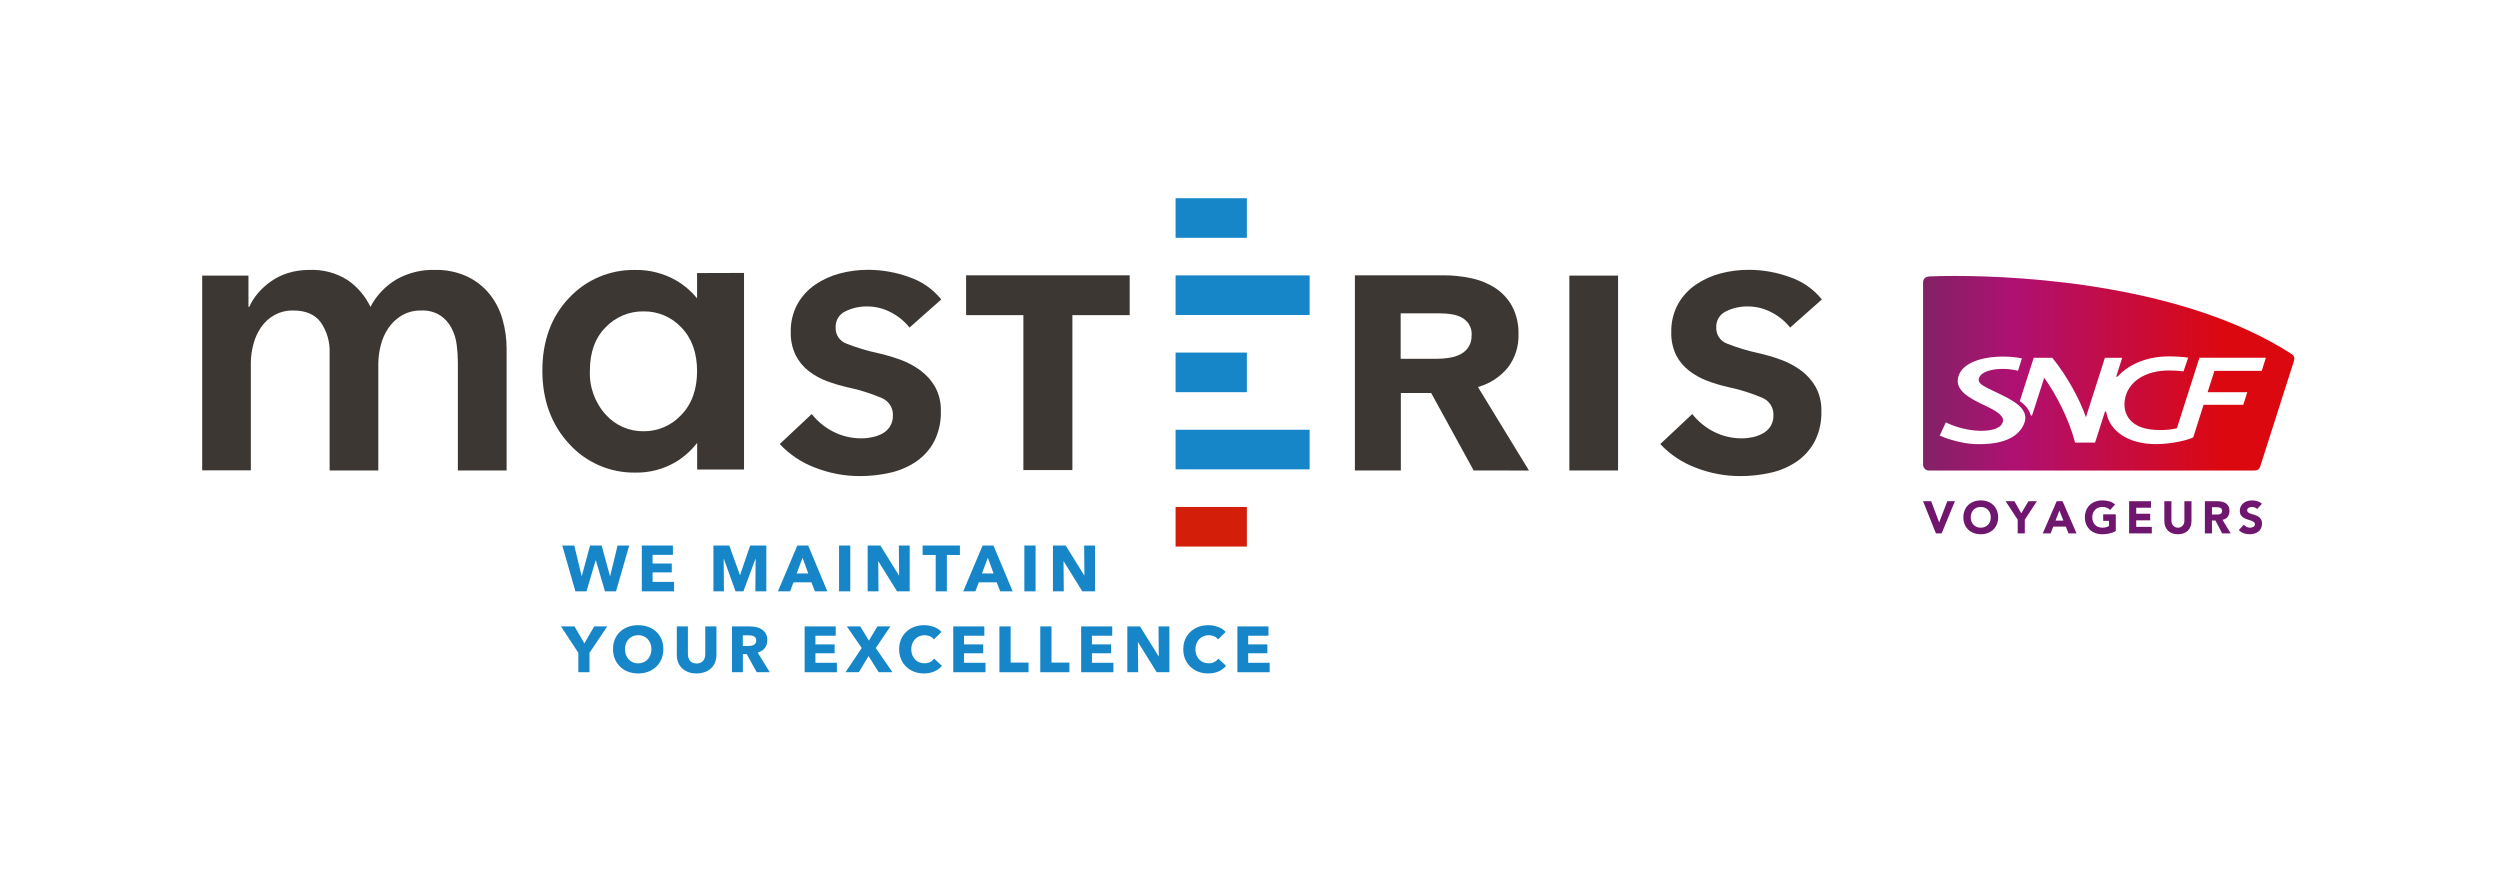 <?xml version="1.0" encoding="UTF-8" standalone="no"?>
<!-- Created with Inkscape (http://www.inkscape.org/) -->

<svg
   version="1.1"
   id="svg2"
   width="1033.701"
   height="363.232"
   viewBox="0 0 1033.701 363.232"
   sodipodi:docname="MASTERIS_LOGO_Filiale_Voyageurs_RVB_AVEC_BASELINE.ai"
   xmlns:inkscape="http://www.inkscape.org/namespaces/inkscape"
   xmlns:sodipodi="http://sodipodi.sourceforge.net/DTD/sodipodi-0.dtd"
   xmlns="http://www.w3.org/2000/svg"
   xmlns:svg="http://www.w3.org/2000/svg">
  <defs
     id="defs6">
    <clipPath
       clipPathUnits="userSpaceOnUse"
       id="clipPath30">
      <path
         d="M 0,272.424 H 775.276 V 0 H 0 Z"
         id="path28" />
    </clipPath>
    <linearGradient
       x1="0"
       y1="0"
       x2="1"
       y2="0"
       gradientUnits="userSpaceOnUse"
       gradientTransform="matrix(115.003,0,0,-115.003,596.51,156.72)"
       spreadMethod="pad"
       id="linearGradient204">
      <stop
         style="stop-opacity:1;stop-color:#822266"
         offset="0"
         id="stop194" />
      <stop
         style="stop-opacity:1;stop-color:#af1072"
         offset="0.249"
         id="stop196" />
      <stop
         style="stop-opacity:1;stop-color:#dc080f"
         offset="0.815"
         id="stop198" />
      <stop
         style="stop-opacity:1;stop-color:#dc080f"
         offset="1"
         id="stop200" />
      <stop
         style="stop-opacity:1;stop-color:#dc080f"
         offset="1"
         id="stop202" />
    </linearGradient>
  </defs>
  <sodipodi:namedview
     id="namedview4"
     pagecolor="#ffffff"
     bordercolor="#000000"
     borderopacity="0.25"
     inkscape:showpageshadow="2"
     inkscape:pageopacity="0.0"
     inkscape:pagecheckerboard="0"
     inkscape:deskcolor="#d1d1d1" />
  <g
     id="g8"
     inkscape:groupmode="layer"
     inkscape:label="MASTERIS_LOGO_Filiale_Voyageurs_RVB_AVEC_BASELINE"
     transform="matrix(1.333,0,0,-1.333,0,363.232)">
    <path
       d="m 364.652,115.236 h 22.11 v -12.281 h -22.11 z"
       style="fill:#d31f09;fill-opacity:1;fill-rule:nonzero;stroke:none"
       id="path10" />
    <path
       d="m 364.652,139.189 h 41.581 v -12.281 h -41.581 z"
       style="fill:#1686c9;fill-opacity:1;fill-rule:nonzero;stroke:none"
       id="path12" />
    <path
       d="m 364.652,163.128 h 22.11 v -12.281 h -22.11 z"
       style="fill:#1686c9;fill-opacity:1;fill-rule:nonzero;stroke:none"
       id="path14" />
    <path
       d="m 364.652,211.006 h 22.11 v -12.281 h -22.11 z"
       style="fill:#1686c9;fill-opacity:1;fill-rule:nonzero;stroke:none"
       id="path16" />
    <g
       id="g18"
       transform="translate(332.643,174.743)">
      <path
         d="M 0,0 V -48.062 H -15.203 V 0 h -17.77 V 12.338 H 17.77 L 17.77,0 Z"
         style="fill:#3c3732;fill-opacity:1;fill-rule:nonzero;stroke:none"
         id="path20" />
    </g>
    <path
       d="m 364.652,187.067 h 41.581 v -12.281 h -41.581 z"
       style="fill:#1686c9;fill-opacity:1;fill-rule:nonzero;stroke:none"
       id="path22" />
    <g
       id="g24">
      <g
         id="g26"
         clip-path="url(#clipPath30)">
        <g
           id="g32"
           transform="translate(134.849,188.769)">
          <path
             d="m 0,0 c 3.495,0.096 6.966,-0.618 10.14,-2.085 2.688,-1.282 5.054,-3.153 6.921,-5.474 1.828,-2.311 3.178,-4.962 3.971,-7.8 0.839,-2.952 1.264,-6.007 1.262,-9.076 V -62.202 H 7.176 v 33.498 c -0.008,1.849 -0.131,3.697 -0.369,5.531 -0.226,1.83 -0.783,3.603 -1.645,5.233 -0.827,1.537 -2.014,2.851 -3.46,3.829 -1.753,1.089 -3.796,1.619 -5.857,1.518 -2.115,0.055 -4.204,-0.47 -6.042,-1.518 -1.653,-0.981 -3.071,-2.312 -4.155,-3.9 -1.107,-1.625 -1.914,-3.436 -2.383,-5.347 -0.502,-1.912 -0.759,-3.88 -0.765,-5.857 v -32.987 h -15.104 v 36.519 c 0.123,3.334 -0.827,6.619 -2.709,9.374 -1.806,2.477 -4.642,3.716 -8.509,3.716 -2.062,0.059 -4.103,-0.43 -5.914,-1.419 -1.627,-0.916 -3.027,-2.186 -4.098,-3.715 -1.084,-1.593 -1.89,-3.357 -2.383,-5.219 -0.546,-1.948 -0.823,-3.962 -0.822,-5.985 v -33.242 h -15.09 v 60.4 h 14.352 v -9.686 h 0.241 c 0.704,1.536 1.615,2.967 2.709,4.255 1.185,1.378 2.538,2.603 4.028,3.644 1.631,1.142 3.43,2.022 5.332,2.61 2.161,0.651 4.408,0.971 6.665,0.95 4.153,0.17 8.258,-0.928 11.771,-3.148 3.055,-2.098 5.501,-4.965 7.091,-8.311 1.848,3.526 4.636,6.471 8.056,8.509 C -8.263,-0.909 -4.155,0.111 0,0"
             style="fill:#3c3732;fill-opacity:1;fill-rule:nonzero;stroke:none"
             id="path34" />
        </g>
        <g
           id="g36"
           transform="translate(216.224,157.37)">
          <path
             d="m 0,0 c 0,-5.673 -1.659,-10.282 -4.935,-13.615 -3.009,-3.253 -7.255,-5.082 -11.686,-5.034 -4.452,-0.046 -8.709,1.824 -11.686,5.134 -3.4,3.74 -5.176,8.678 -4.935,13.728 0,5.672 1.659,10.211 4.935,13.444 3.056,3.177 7.293,4.943 11.7,4.879 4.437,0.069 8.696,-1.739 11.728,-4.978 C -1.659,10.253 0,5.687 0,0 m 0,30.42 v -7.843 c -1.793,2.201 -3.964,4.064 -6.41,5.503 -3.876,2.241 -8.288,3.383 -12.764,3.304 -7.789,0.161 -15.276,-3.012 -20.578,-8.721 -5.474,-5.758 -8.239,-13.331 -8.239,-22.507 0,-9.176 2.836,-16.806 8.282,-22.691 5.236,-5.801 12.722,-9.058 20.535,-8.935 4.493,-0.093 8.919,1.093 12.764,3.418 2.477,1.531 4.658,3.496 6.438,5.801 v -8.268 h 14.537 v 60.982 z"
             style="fill:#3c3732;fill-opacity:1;fill-rule:nonzero;stroke:none"
             id="path38" />
        </g>
        <g
           id="g40"
           transform="translate(282.127,170.886)">
          <path
             d="m 0,0 c -1.511,1.898 -3.399,3.463 -5.545,4.595 -2.351,1.304 -4.999,1.978 -7.687,1.957 -2.31,0.025 -4.593,-0.495 -6.665,-1.517 C -21.845,4.139 -23.044,2.14 -22.918,0 c -0.1,-2.21 1.251,-4.228 3.333,-4.978 3.174,-1.254 6.447,-2.241 9.785,-2.95 2.328,-0.526 4.621,-1.198 6.864,-2.013 2.25,-0.806 4.371,-1.934 6.297,-3.347 1.878,-1.373 3.443,-3.128 4.595,-5.148 1.232,-2.304 1.839,-4.891 1.759,-7.503 0.098,-3.248 -0.613,-6.469 -2.071,-9.374 -1.322,-2.49 -3.224,-4.626 -5.545,-6.226 -2.442,-1.655 -5.175,-2.834 -8.055,-3.474 -3.117,-0.715 -6.305,-1.072 -9.502,-1.064 -4.697,10e-4 -9.352,0.876 -13.728,2.581 -4.215,1.559 -8.007,4.079 -11.076,7.361 l 9.927,9.317 c 1.767,-2.258 4.003,-4.106 6.552,-5.417 2.757,-1.437 5.826,-2.168 8.935,-2.128 1.121,-10e-4 2.239,0.123 3.332,0.369 1.096,0.22 2.152,0.603 3.135,1.135 0.948,0.524 1.748,1.28 2.325,2.198 0.624,1.023 0.934,2.206 0.894,3.403 0.096,2.354 -1.294,4.515 -3.475,5.404 -3.345,1.429 -6.822,2.526 -10.381,3.276 -2.246,0.497 -4.454,1.151 -6.609,1.957 -2.04,0.753 -3.954,1.815 -5.672,3.148 -1.689,1.318 -3.064,2.994 -4.028,4.907 -1.076,2.235 -1.597,4.697 -1.517,7.176 -0.081,3.031 0.638,6.029 2.084,8.694 1.343,2.387 3.215,4.435 5.474,5.984 2.329,1.586 4.908,2.765 7.63,3.489 2.875,0.757 5.835,1.139 8.807,1.135 4.355,-0.006 8.675,-0.774 12.764,-2.269 3.897,-1.322 7.339,-3.722 9.927,-6.921 z"
             style="fill:#3c3732;fill-opacity:1;fill-rule:nonzero;stroke:none"
             id="path42" />
        </g>
        <g
           id="g44"
           transform="translate(456.508,168.546)">
          <path
             d="M 0,0 C 0.058,1.219 -0.259,2.427 -0.908,3.46 -1.492,4.33 -2.287,5.038 -3.219,5.517 -4.218,6.013 -5.291,6.344 -6.396,6.495 -7.523,6.662 -8.66,6.747 -9.8,6.751 H -22.039 V -7.346 h 11.346 c 1.235,0.003 2.468,0.103 3.687,0.298 1.192,0.176 2.35,0.534 3.432,1.063 2.285,1.092 3.681,3.458 3.531,5.985 z m 0.596,-41.978 -13.175,24.024 h -9.403 V -41.978 H -36.235 V 18.55 h 27.513 c 2.86,0.005 5.713,-0.295 8.509,-0.894 2.661,-0.544 5.199,-1.573 7.488,-3.034 2.193,-1.432 3.999,-3.38 5.262,-5.673 1.392,-2.691 2.071,-5.694 1.971,-8.722 0.117,-3.728 -1.061,-7.381 -3.333,-10.339 -2.388,-2.904 -5.619,-4.995 -9.246,-5.984 l 15.827,-25.911 z"
             style="fill:#3c3732;fill-opacity:1;fill-rule:nonzero;stroke:none"
             id="path46" />
        </g>
        <path
           d="m 486.8,186.996 h 15.104 V 126.567 H 486.8 Z"
           style="fill:#3c3732;fill-opacity:1;fill-rule:nonzero;stroke:none"
           id="path48" />
        <g
           id="g50"
           transform="translate(555.284,170.886)">
          <path
             d="M 0,0 C -1.511,1.898 -3.399,3.463 -5.545,4.595 -7.89,5.9 -10.534,6.574 -13.218,6.552 -15.532,6.578 -17.821,6.058 -19.897,5.035 -21.845,4.139 -23.044,2.14 -22.918,0 c -0.095,-2.209 1.254,-4.224 3.333,-4.978 3.165,-1.25 6.429,-2.237 9.757,-2.95 2.328,-0.526 4.621,-1.198 6.864,-2.013 2.249,-0.806 4.37,-1.934 6.297,-3.347 1.877,-1.373 3.443,-3.128 4.595,-5.148 1.232,-2.304 1.838,-4.891 1.758,-7.503 0.106,-3.248 -0.606,-6.472 -2.07,-9.374 -1.322,-2.49 -3.224,-4.626 -5.545,-6.226 -2.441,-1.658 -5.175,-2.837 -8.056,-3.474 -3.116,-0.716 -6.304,-1.072 -9.502,-1.064 -4.696,0.002 -9.351,0.878 -13.728,2.581 -4.212,1.562 -8.004,4.082 -11.076,7.361 l 9.928,9.317 c 1.763,-2.256 3.993,-4.104 6.537,-5.417 2.758,-1.435 5.827,-2.166 8.935,-2.128 1.126,-10e-4 2.248,0.123 3.347,0.369 1.104,0.241 2.165,0.648 3.148,1.206 0.946,0.528 1.745,1.283 2.326,2.198 0.613,1.027 0.918,2.208 0.879,3.403 0.103,2.351 -1.282,4.514 -3.46,5.404 -3.35,1.428 -6.832,2.525 -10.395,3.276 -2.246,0.499 -4.454,1.153 -6.609,1.957 -2.04,0.755 -3.953,1.817 -5.673,3.148 -1.688,1.294 -3.068,2.945 -4.042,4.836 -1.071,2.236 -1.587,4.698 -1.503,7.176 -0.07,3.031 0.654,6.028 2.099,8.694 1.348,2.388 3.225,4.436 5.488,5.984 2.328,1.587 4.908,2.767 7.63,3.489 2.875,0.757 5.835,1.139 8.807,1.135 4.355,-0.004 8.675,-0.772 12.764,-2.269 3.899,-1.318 7.342,-3.718 9.927,-6.921 z"
             style="fill:#3c3732;fill-opacity:1;fill-rule:nonzero;stroke:none"
             id="path52" />
        </g>
        <g
           id="g54"
           transform="translate(596.51,117.023)">
          <path
             d="m 0,0 h 2.512 l 2.47,-6.548 H 5.01 L 7.522,0 H 9.879 L 5.758,-9.991 H 3.994 Z"
             style="fill:#6f166e;fill-opacity:1;fill-rule:nonzero;stroke:none"
             id="path56" />
        </g>
        <g
           id="g58"
           transform="translate(611.3,112.027)">
          <path
             d="m 0,0 c 0,-0.471 0.073,-0.901 0.219,-1.291 0.146,-0.391 0.355,-0.73 0.628,-1.017 0.273,-0.287 0.6,-0.51 0.981,-0.67 0.381,-0.16 0.806,-0.24 1.277,-0.24 0.47,0 0.896,0.08 1.277,0.24 0.381,0.16 0.708,0.383 0.981,0.67 0.272,0.287 0.482,0.626 0.628,1.017 0.145,0.39 0.218,0.82 0.218,1.291 0,0.461 -0.073,0.889 -0.218,1.284 C 5.845,1.679 5.635,2.02 5.363,2.307 5.09,2.594 4.763,2.818 4.382,2.978 4.001,3.138 3.575,3.218 3.105,3.218 2.634,3.218 2.209,3.138 1.828,2.978 1.447,2.818 1.12,2.594 0.847,2.307 0.574,2.02 0.365,1.679 0.219,1.284 0.073,0.889 0,0.461 0,0 m -2.286,0 c 0,0.799 0.134,1.524 0.402,2.173 0.268,0.649 0.642,1.202 1.122,1.658 0.48,0.457 1.049,0.807 1.708,1.052 0.658,0.244 1.378,0.367 2.159,0.367 0.781,0 1.5,-0.123 2.159,-0.367 C 5.922,4.638 6.492,4.288 6.972,3.831 7.451,3.375 7.825,2.822 8.093,2.173 8.362,1.524 8.496,0.799 8.496,0 8.496,-0.8 8.362,-1.524 8.093,-2.173 7.825,-2.823 7.451,-3.375 6.972,-3.831 6.492,-4.288 5.922,-4.639 5.264,-4.883 4.605,-5.127 3.886,-5.25 3.105,-5.25 c -0.781,0 -1.501,0.123 -2.159,0.367 -0.659,0.244 -1.228,0.595 -1.708,1.052 -0.48,0.456 -0.854,1.008 -1.122,1.658 C -2.152,-1.524 -2.286,-0.8 -2.286,0"
             style="fill:#6f166e;fill-opacity:1;fill-rule:nonzero;stroke:none"
             id="path60" />
        </g>
        <g
           id="g62"
           transform="translate(625.864,111.293)">
          <path
             d="m 0,0 -3.754,5.729 h 2.738 L 1.101,1.99 3.345,5.729 h 2.61 L 2.201,0 V -4.262 H 0 Z"
             style="fill:#6f166e;fill-opacity:1;fill-rule:nonzero;stroke:none"
             id="path64" />
        </g>
        <g
           id="g66"
           transform="translate(638.805,114.116)">
          <path
             d="M 0,0 -1.214,-3.105 H 1.228 Z M -0.847,2.907 H 0.974 L 5.32,-7.084 H 2.837 l -0.861,2.116 h -3.881 l -0.833,-2.116 h -2.427 z"
             style="fill:#6f166e;fill-opacity:1;fill-rule:nonzero;stroke:none"
             id="path68" />
        </g>
        <g
           id="g70"
           transform="translate(656.29,107.737)">
          <path
             d="m 0,0 c -0.649,-0.339 -1.327,-0.583 -2.032,-0.734 -0.706,-0.15 -1.425,-0.226 -2.159,-0.226 -0.781,0 -1.501,0.123 -2.159,0.367 -0.659,0.245 -1.228,0.595 -1.708,1.052 -0.48,0.456 -0.854,1.009 -1.122,1.658 -0.268,0.649 -0.402,1.373 -0.402,2.173 0,0.8 0.134,1.524 0.402,2.174 0.268,0.649 0.642,1.201 1.122,1.658 0.48,0.456 1.049,0.806 1.708,1.051 0.658,0.245 1.378,0.367 2.159,0.367 0.799,0 1.536,-0.097 2.208,-0.289 C -1.31,9.058 -0.72,8.726 -0.212,8.256 L -1.764,6.562 c -0.301,0.311 -0.64,0.546 -1.016,0.706 -0.376,0.16 -0.847,0.24 -1.411,0.24 -0.471,0 -0.896,-0.08 -1.277,-0.24 C -5.849,7.108 -6.176,6.884 -6.449,6.598 -6.722,6.31 -6.931,5.97 -7.077,5.574 -7.223,5.179 -7.296,4.751 -7.296,4.29 c 0,-0.47 0.073,-0.901 0.219,-1.291 0.146,-0.39 0.355,-0.729 0.628,-1.016 0.273,-0.287 0.6,-0.511 0.981,-0.67 0.381,-0.161 0.806,-0.24 1.277,-0.24 0.48,0 0.893,0.054 1.242,0.162 0.348,0.108 0.625,0.219 0.832,0.332 V 3.19 H -3.909 V 5.222 H 0 Z"
             style="fill:#6f166e;fill-opacity:1;fill-rule:nonzero;stroke:none"
             id="path72" />
        </g>
        <g
           id="g74"
           transform="translate(660.425,117.023)">
          <path
             d="M 0,0 H 6.788 V -2.032 H 2.202 V -3.895 H 6.534 V -5.927 H 2.202 v -2.032 h 4.84 V -9.991 H 0 Z"
             style="fill:#6f166e;fill-opacity:1;fill-rule:nonzero;stroke:none"
             id="path76" />
        </g>
        <g
           id="g78"
           transform="translate(679.773,110.884)">
          <path
             d="m 0,0 c 0,-0.593 -0.09,-1.139 -0.268,-1.637 -0.179,-0.499 -0.445,-0.931 -0.798,-1.298 -0.352,-0.367 -0.792,-0.654 -1.319,-0.861 -0.527,-0.207 -1.134,-0.311 -1.82,-0.311 -0.697,0 -1.308,0.104 -1.835,0.311 -0.527,0.207 -0.967,0.494 -1.32,0.861 -0.352,0.367 -0.618,0.799 -0.797,1.298 -0.179,0.498 -0.268,1.044 -0.268,1.637 v 6.139 h 2.201 V 0.085 c 0,-0.311 0.05,-0.598 0.149,-0.861 0.098,-0.264 0.237,-0.492 0.416,-0.685 0.179,-0.193 0.393,-0.343 0.642,-0.451 0.249,-0.108 0.52,-0.162 0.812,-0.162 0.291,0 0.559,0.054 0.804,0.162 0.245,0.108 0.456,0.258 0.635,0.451 0.178,0.193 0.317,0.421 0.416,0.685 0.099,0.263 0.148,0.55 0.148,0.861 v 6.054 l 2.202,0 z"
             style="fill:#6f166e;fill-opacity:1;fill-rule:nonzero;stroke:none"
             id="path80" />
        </g>
        <g
           id="g82"
           transform="translate(686.123,112.888)">
          <path
             d="m 0,0 h 1.298 c 0.198,0 0.407,0.007 0.628,0.021 0.221,0.014 0.421,0.057 0.6,0.127 0.179,0.071 0.327,0.181 0.445,0.332 0.117,0.15 0.176,0.362 0.176,0.635 0,0.254 -0.052,0.456 -0.155,0.607 C 2.888,1.872 2.757,1.987 2.597,2.067 2.437,2.147 2.253,2.201 2.046,2.23 1.839,2.258 1.637,2.272 1.439,2.272 H 0 Z m -2.201,4.135 h 3.866 c 0.508,0 0.99,-0.049 1.447,-0.148 C 3.568,3.888 3.968,3.723 4.311,3.493 4.655,3.262 4.927,2.952 5.13,2.561 5.332,2.171 5.433,1.684 5.433,1.101 5.433,0.395 5.25,-0.205 4.883,-0.699 4.516,-1.193 3.98,-1.505 3.274,-1.637 l 2.54,-4.22 H 3.175 L 1.087,-1.863 H 0 v -3.994 h -2.201 z"
             style="fill:#6f166e;fill-opacity:1;fill-rule:nonzero;stroke:none"
             id="path84" />
        </g>
        <g
           id="g86"
           transform="translate(700.122,114.581)">
          <path
             d="m 0,0 c -0.179,0.226 -0.421,0.393 -0.727,0.501 -0.306,0.108 -0.595,0.162 -0.868,0.162 -0.16,0 -0.324,-0.019 -0.494,-0.056 C -2.258,0.569 -2.418,0.51 -2.568,0.43 -2.719,0.35 -2.841,0.244 -2.935,0.113 c -0.094,-0.132 -0.141,-0.292 -0.141,-0.48 0,-0.301 0.112,-0.531 0.338,-0.691 0.226,-0.16 0.511,-0.297 0.854,-0.41 0.343,-0.113 0.713,-0.225 1.108,-0.338 0.395,-0.113 0.764,-0.273 1.108,-0.48 0.343,-0.207 0.628,-0.485 0.853,-0.833 0.226,-0.348 0.339,-0.814 0.339,-1.397 0,-0.555 -0.104,-1.04 -0.31,-1.454 C 1.007,-6.384 0.727,-6.727 0.374,-7 0.021,-7.273 -0.388,-7.475 -0.854,-7.607 c -0.465,-0.131 -0.957,-0.197 -1.474,-0.197 -0.65,0 -1.252,0.099 -1.807,0.296 -0.555,0.198 -1.072,0.517 -1.552,0.96 l 1.566,1.722 c 0.226,-0.302 0.51,-0.534 0.854,-0.699 0.343,-0.165 0.699,-0.247 1.066,-0.247 0.178,0 0.359,0.021 0.543,0.064 0.183,0.042 0.348,0.105 0.494,0.19 0.145,0.085 0.263,0.193 0.352,0.325 0.09,0.131 0.135,0.287 0.135,0.465 0,0.301 -0.116,0.539 -0.346,0.713 -0.231,0.174 -0.52,0.322 -0.868,0.445 -0.348,0.122 -0.725,0.244 -1.129,0.367 -0.405,0.122 -0.781,0.286 -1.129,0.493 -0.348,0.207 -0.637,0.48 -0.868,0.819 -0.231,0.339 -0.346,0.785 -0.346,1.341 0,0.536 0.106,1.006 0.318,1.411 0.212,0.404 0.494,0.743 0.847,1.016 0.352,0.273 0.759,0.477 1.22,0.614 0.461,0.136 0.936,0.204 1.426,0.204 0.564,0 1.11,-0.08 1.637,-0.239 C 0.611,2.295 1.087,2.027 1.51,1.651 Z"
             style="fill:#6f166e;fill-opacity:1;fill-rule:nonzero;stroke:none"
             id="path88" />
        </g>
        <g
           id="g90"
           transform="translate(191.081,89.066)">
          <path
             d="M 0,0 H -3.423 L -6.258,9.615 H -6.319 L -9.154,0 h -3.443 l -4.072,14.211 h 3.728 l 2.268,-9.454 h 0.061 l 2.552,9.454 h 3.604 l 2.573,-9.454 h 0.059 l 2.309,9.454 h 3.606 z"
             style="fill:#1686c9;fill-opacity:1;fill-rule:nonzero;stroke:none"
             id="path92" />
        </g>
        <g
           id="g94"
           transform="translate(199.081,89.066)">
          <path
             d="m 0,0 v 14.211 h 9.64 v -2.89 H 3.342 V 8.632 H 9.296 V 5.881 H 3.342 v -2.95 h 6.662 V 0 Z"
             style="fill:#1686c9;fill-opacity:1;fill-rule:nonzero;stroke:none"
             id="path96" />
        </g>
        <g
           id="g98"
           transform="translate(234.3,89.066)">
          <path
             d="M 0,0 0.082,10.056 H 0.021 L -3.706,0 H -6.137 L -9.761,10.056 H -9.823 L -9.741,0 h -3.261 v 14.211 h 4.928 L -4.81,5.099 h 0.081 l 3.123,9.112 H 3.402 L 3.402,0 Z"
             style="fill:#1686c9;fill-opacity:1;fill-rule:nonzero;stroke:none"
             id="path100" />
        </g>
        <g
           id="g102"
           transform="translate(252.79,89.066)">
          <path
             d="M 0,0 -1.113,2.79 H -6.662 L -7.716,0 h -3.767 l 6.015,14.211 h 3.362 L 3.848,0 Z M -3.847,10.418 -5.671,5.54 h 3.605 z"
             style="fill:#1686c9;fill-opacity:1;fill-rule:nonzero;stroke:none"
             id="path104" />
        </g>
        <path
           d="m 260.265,103.276 h 3.483 V 89.065 h -3.483 z"
           style="fill:#1686c9;fill-opacity:1;fill-rule:nonzero;stroke:none"
           id="path106" />
        <g
           id="g108"
           transform="translate(278.249,89.066)">
          <path
             d="m 0,0 -5.772,9.294 h -0.06 L -5.752,0 h -3.362 v 14.211 h 3.948 L 0.587,4.939 H 0.648 L 0.567,14.211 H 3.929 V 0 Z"
             style="fill:#1686c9;fill-opacity:1;fill-rule:nonzero;stroke:none"
             id="path110" />
        </g>
        <g
           id="g112"
           transform="translate(293.701,100.347)">
          <path
             d="M 0,0 V -11.281 H -3.462 V 0 H -7.513 V 2.931 H 4.052 V 0 Z"
             style="fill:#1686c9;fill-opacity:1;fill-rule:nonzero;stroke:none"
             id="path114" />
        </g>
        <g
           id="g116"
           transform="translate(310.268,89.066)">
          <path
             d="m 0,0 -1.113,2.79 h -5.55 L -7.716,0 h -3.767 l 6.014,14.211 h 3.362 L 3.847,0 Z M -3.848,10.418 -5.671,5.54 h 3.605 z"
             style="fill:#1686c9;fill-opacity:1;fill-rule:nonzero;stroke:none"
             id="path118" />
        </g>
        <path
           d="m 317.742,103.276 h 3.483 V 89.065 h -3.483 z"
           style="fill:#1686c9;fill-opacity:1;fill-rule:nonzero;stroke:none"
           id="path120" />
        <g
           id="g122"
           transform="translate(335.726,89.066)">
          <path
             d="m 0,0 -5.772,9.294 h -0.06 L -5.753,0 h -3.361 v 14.211 h 3.948 L 0.587,4.939 H 0.648 L 0.567,14.211 H 3.929 V 0 Z"
             style="fill:#1686c9;fill-opacity:1;fill-rule:nonzero;stroke:none"
             id="path124" />
        </g>
        <g
           id="g126"
           transform="translate(182.858,69.997)">
          <path
             d="M 0,0 V -6.021 H -3.462 V 0 L -8.85,8.19 h 4.192 L -1.6,2.931 1.458,8.19 h 4.051 z"
             style="fill:#1686c9;fill-opacity:1;fill-rule:nonzero;stroke:none"
             id="path128" />
        </g>
        <g
           id="g130"
           transform="translate(205.764,71.141)">
          <path
             d="m 0,0 c 0,-1.123 -0.196,-2.151 -0.586,-3.081 -0.393,-0.93 -0.936,-1.726 -1.632,-2.388 -0.695,-0.663 -1.521,-1.174 -2.481,-1.536 -0.957,-0.36 -1.997,-0.542 -3.117,-0.542 -1.121,0 -2.158,0.182 -3.11,0.542 -0.952,0.362 -1.775,0.873 -2.471,1.536 -0.695,0.662 -1.238,1.458 -1.63,2.388 -0.392,0.93 -0.588,1.958 -0.588,3.081 0,1.137 0.196,2.164 0.588,3.082 0.392,0.916 0.935,1.696 1.63,2.338 0.696,0.642 1.519,1.137 2.471,1.485 0.952,0.349 1.989,0.523 3.11,0.523 1.12,0 2.16,-0.174 3.117,-0.523 C -3.739,6.557 -2.913,6.062 -2.218,5.42 -1.522,4.778 -0.979,3.998 -0.586,3.082 -0.196,2.164 0,1.137 0,0 m -3.706,0 c 0,0.615 -0.102,1.191 -0.303,1.727 -0.204,0.536 -0.484,0.993 -0.842,1.374 -0.356,0.382 -0.79,0.683 -1.296,0.904 -0.506,0.221 -1.063,0.33 -1.669,0.33 -0.609,0 -1.163,-0.109 -1.662,-0.33 C -9.977,3.784 -10.41,3.483 -10.774,3.101 -11.14,2.72 -11.42,2.263 -11.615,1.727 -11.811,1.191 -11.909,0.615 -11.909,0 c 0,-0.642 0.102,-1.234 0.305,-1.775 0.202,-0.544 0.482,-1.008 0.84,-1.396 0.357,-0.389 0.787,-0.692 1.286,-0.913 0.499,-0.221 1.053,-0.331 1.662,-0.331 0.606,0 1.159,0.11 1.66,0.331 0.5,0.221 0.931,0.524 1.296,0.913 0.364,0.388 0.647,0.852 0.851,1.396 0.201,0.541 0.303,1.133 0.303,1.775"
             style="fill:#1686c9;fill-opacity:1;fill-rule:nonzero;stroke:none"
             id="path132" />
        </g>
        <g
           id="g134"
           transform="translate(221.793,66.996)">
          <path
             d="M 0,0 C -0.29,-0.703 -0.706,-1.305 -1.245,-1.807 -1.785,-2.308 -2.437,-2.7 -3.2,-2.981 c -0.763,-0.28 -1.61,-0.42 -2.541,-0.42 -0.945,0 -1.795,0.14 -2.551,0.42 -0.757,0.281 -1.398,0.673 -1.925,1.174 -0.527,0.502 -0.931,1.104 -1.215,1.807 -0.283,0.703 -0.425,1.483 -0.425,2.339 v 8.851 h 3.442 V 2.62 c 0,-0.39 0.05,-0.757 0.153,-1.104 0.1,-0.349 0.256,-0.66 0.464,-0.934 0.21,-0.275 0.487,-0.492 0.831,-0.652 0.344,-0.161 0.759,-0.241 1.245,-0.241 0.487,0 0.903,0.08 1.247,0.241 0.344,0.16 0.624,0.377 0.841,0.652 0.214,0.274 0.37,0.585 0.464,0.934 0.095,0.347 0.142,0.714 0.142,1.104 v 8.57 H 0.437 V 2.339 C 0.437,1.483 0.292,0.703 0,0"
             style="fill:#1686c9;fill-opacity:1;fill-rule:nonzero;stroke:none"
             id="path136" />
        </g>
        <g
           id="g138"
           transform="translate(234.725,63.976)">
          <path
             d="M 0,0 -3.113,5.64 H -4.294 V 0 h -3.381 v 14.211 h 5.468 c 0.688,0 1.359,-0.071 2.015,-0.211 C 0.463,13.859 1.051,13.623 1.57,13.288 2.09,12.953 2.504,12.511 2.816,11.963 3.126,11.414 3.281,10.732 3.281,9.914 3.281,8.952 3.018,8.142 2.491,7.486 1.965,6.83 1.236,6.362 0.304,6.082 L 4.052,0 Z m -0.142,9.855 c 0,0.334 -0.071,0.606 -0.214,0.813 -0.142,0.208 -0.325,0.369 -0.548,0.482 -0.224,0.114 -0.475,0.191 -0.754,0.231 -0.278,0.041 -0.546,0.059 -0.804,0.059 H -4.313 V 8.129 h 1.648 c 0.286,0 0.576,0.023 0.874,0.07 0.299,0.047 0.571,0.131 0.815,0.251 0.245,0.12 0.444,0.293 0.601,0.522 0.155,0.228 0.233,0.522 0.233,0.883"
             style="fill:#1686c9;fill-opacity:1;fill-rule:nonzero;stroke:none"
             id="path140" />
        </g>
        <g
           id="g142"
           transform="translate(249.592,63.976)">
          <path
             d="m 0,0 v 14.211 h 9.64 v -2.89 H 3.342 V 8.631 H 9.296 V 5.88 H 3.342 V 2.93 h 6.662 V 0 Z"
             style="fill:#1686c9;fill-opacity:1;fill-rule:nonzero;stroke:none"
             id="path144" />
        </g>
        <g
           id="g146"
           transform="translate(272.558,63.976)">
          <path
             d="M 0,0 -3.14,5.017 -6.158,0 h -4.131 l 5.023,7.507 -4.617,6.704 h 4.171 l 2.674,-4.416 2.634,4.416 H 3.625 L -0.912,7.507 4.273,0 Z"
             style="fill:#1686c9;fill-opacity:1;fill-rule:nonzero;stroke:none"
             id="path148" />
        </g>
        <g
           id="g150"
           transform="translate(289.834,64.227)">
          <path
             d="m 0,0 c -0.931,-0.421 -2.005,-0.632 -3.221,-0.632 -1.107,0 -2.129,0.181 -3.067,0.542 -0.939,0.361 -1.753,0.872 -2.441,1.535 -0.688,0.663 -1.229,1.456 -1.621,2.378 -0.391,0.924 -0.587,1.941 -0.587,3.051 0,1.138 0.2,2.169 0.597,3.092 0.399,0.923 0.949,1.709 1.651,2.358 0.702,0.649 1.525,1.147 2.471,1.496 0.945,0.347 1.964,0.522 3.058,0.522 1.013,0 2.008,-0.178 2.988,-0.533 C 0.806,13.456 1.6,12.937 2.206,12.254 L -0.142,9.925 c -0.325,0.442 -0.75,0.77 -1.276,0.984 -0.527,0.214 -1.067,0.322 -1.621,0.322 -0.606,0 -1.164,-0.111 -1.671,-0.332 C -5.215,10.678 -5.652,10.374 -6.015,9.985 -6.381,9.598 -6.664,9.139 -6.866,8.61 -7.069,8.082 -7.17,7.504 -7.17,6.874 c 0,-0.641 0.101,-1.231 0.304,-1.765 0.202,-0.537 0.482,-0.993 0.84,-1.375 0.359,-0.382 0.786,-0.681 1.286,-0.894 0.499,-0.214 1.046,-0.321 1.64,-0.321 0.689,0 1.29,0.134 1.804,0.401 0.512,0.267 0.924,0.616 1.236,1.044 L 2.348,1.716 C 1.715,0.994 0.931,0.421 0,0"
             style="fill:#1686c9;fill-opacity:1;fill-rule:nonzero;stroke:none"
             id="path152" />
        </g>
        <g
           id="g154"
           transform="translate(295.686,63.976)">
          <path
             d="m 0,0 v 14.211 h 9.64 v -2.89 H 3.342 V 8.631 H 9.296 V 5.88 H 3.342 V 2.93 h 6.662 V 0 Z"
             style="fill:#1686c9;fill-opacity:1;fill-rule:nonzero;stroke:none"
             id="path156" />
        </g>
        <g
           id="g158"
           transform="translate(310.006,63.976)">
          <path
             d="M 0,0 V 14.211 H 3.484 V 2.99 h 5.549 l 0,-2.99 z"
             style="fill:#1686c9;fill-opacity:1;fill-rule:nonzero;stroke:none"
             id="path160" />
        </g>
        <g
           id="g162"
           transform="translate(322.683,63.976)">
          <path
             d="M 0,0 V 14.211 H 3.483 V 2.99 h 5.55 V 0 Z"
             style="fill:#1686c9;fill-opacity:1;fill-rule:nonzero;stroke:none"
             id="path164" />
        </g>
        <g
           id="g166"
           transform="translate(335.362,63.976)">
          <path
             d="m 0,0 v 14.211 h 9.64 v -2.89 H 3.342 V 8.631 H 9.296 V 5.88 H 3.342 V 2.93 h 6.662 V 0 Z"
             style="fill:#1686c9;fill-opacity:1;fill-rule:nonzero;stroke:none"
             id="path168" />
        </g>
        <g
           id="g170"
           transform="translate(358.794,63.976)">
          <path
             d="m 0,0 -5.772,9.292 h -0.06 L -5.752,0 h -3.362 v 14.211 h 3.948 L 0.587,4.938 H 0.648 L 0.567,14.211 H 3.929 V 0 Z"
             style="fill:#1686c9;fill-opacity:1;fill-rule:nonzero;stroke:none"
             id="path172" />
        </g>
        <g
           id="g174"
           transform="translate(377.974,64.227)">
          <path
             d="m 0,0 c -0.931,-0.421 -2.005,-0.632 -3.22,-0.632 -1.108,0 -2.13,0.181 -3.068,0.542 -0.939,0.361 -1.753,0.872 -2.441,1.535 -0.688,0.663 -1.229,1.456 -1.621,2.378 -0.391,0.924 -0.587,1.941 -0.587,3.051 0,1.138 0.2,2.169 0.597,3.092 0.399,0.923 0.949,1.709 1.651,2.358 0.702,0.649 1.526,1.147 2.471,1.496 0.945,0.347 1.964,0.522 3.058,0.522 1.013,0 2.008,-0.178 2.988,-0.533 C 0.806,13.456 1.6,12.937 2.207,12.254 L -0.142,9.925 c -0.325,0.442 -0.749,0.77 -1.276,0.984 -0.527,0.214 -1.067,0.322 -1.621,0.322 -0.606,0 -1.164,-0.111 -1.671,-0.332 C -5.215,10.678 -5.652,10.374 -6.015,9.985 -6.381,9.598 -6.663,9.139 -6.866,8.61 -7.069,8.082 -7.17,7.504 -7.17,6.874 c 0,-0.641 0.101,-1.231 0.304,-1.765 0.203,-0.537 0.483,-0.993 0.84,-1.375 0.359,-0.382 0.788,-0.681 1.286,-0.894 0.499,-0.214 1.046,-0.321 1.64,-0.321 0.689,0 1.29,0.134 1.804,0.401 0.513,0.267 0.924,0.616 1.236,1.044 L 2.349,1.716 C 1.715,0.994 0.931,0.421 0,0"
             style="fill:#1686c9;fill-opacity:1;fill-rule:nonzero;stroke:none"
             id="path176" />
        </g>
        <g
           id="g178"
           transform="translate(383.826,63.976)">
          <path
             d="m 0,0 v 14.211 h 9.64 v -2.89 H 3.342 V 8.631 H 9.296 V 5.88 H 3.342 V 2.93 h 6.662 V 0 Z"
             style="fill:#1686c9;fill-opacity:1;fill-rule:nonzero;stroke:none"
             id="path180" />
        </g>
      </g>
    </g>
    <g
       id="g182">
      <g
         id="g184">
        <g
           id="g190">
          <g
             id="g192">
            <path
               d="m 598.622,186.759 c -1.281,-0.058 -2.112,-0.648 -2.112,-1.911 v 0 -56.44 c 0,-0.981 0.703,-1.869 1.787,-1.869 v 0 h 100.752 c 0.903,0 1.629,0.081 2.054,1.277 v 0 c 0,0 10.21,31.954 10.388,32.527 v 0 c 0.378,1.214 0.136,1.823 -0.895,2.48 v 0 C 677.778,183.844 628.713,186.9 606.431,186.9 v 0 c -3.201,0 -5.839,-0.058 -7.809,-0.141 m 58.286,-31.007 c 3.665,3.947 9.324,6.188 15.836,6.188 v 0 c 2.097,0 4.24,-0.12 6.006,-0.386 v 0 l -1.45,-4.252 c -1.426,0.184 -3.018,0.275 -4.56,0.275 v 0 c -7.342,0 -12.832,-3.555 -13.661,-9.19 v 0 c -0.345,-2.366 0.215,-4.484 1.618,-6.129 v 0 c 1.874,-2.185 5.181,-3.162 9.313,-3.162 v 0 c 1.914,0 3.749,0.179 5.235,0.554 v 0 l 6.992,21.869 h 20.607 l -1.271,-4.058 h -14.679 l -2.122,-6.625 h 12.31 l -1.247,-3.914 h -12.317 l -3.201,-10.095 c -1.229,-0.66 -6.167,-2.096 -11.644,-2.096 v 0 c -8.456,0 -14.424,4.037 -15.359,10.039 v 0 c -0.009,0.084 -0.089,0.117 -0.188,0.117 v 0 c -0.099,0 -0.169,-0.023 -0.199,-0.117 v 0 l -3.059,-9.565 h -6.192 c -2.016,7.553 -5.78,14.695 -9.577,20.122 v 0 c 0,0 -3.721,-11.533 -3.765,-11.666 v 0 c -0.03,-0.09 -0.077,-0.122 -0.184,-0.122 v 0 c -0.102,0 -0.17,0.027 -0.207,0.122 v 0 c -0.566,1.656 -1.25,2.828 -3.419,4.427 v 0 l 4.313,13.426 h 5.765 c 4.708,-5.837 8.558,-13.001 10.426,-18.439 v 0 l 5.88,18.439 h 5.376 l -1.839,-5.762 c -0.029,-0.096 0.043,-0.118 0.159,-0.118 v 0 c 0.004,0 0.008,0 0.012,0 v 0 c 0.071,0 0.187,0.003 0.292,0.118 m -35.791,-14.52 c 1.005,2.15 -1.859,3.785 -5.499,5.507 v 0 c -4.571,2.164 -9.847,4.8 -7.98,9.476 v 0 c 1.561,3.947 7.669,5.814 14.429,5.655 v 0 c 2.1,-0.052 3.354,-0.216 5.111,-0.541 v 0 l -1.222,-3.847 c -1.385,0.317 -2.594,0.536 -4.297,0.578 v 0 c -3.372,0.075 -7.094,-0.729 -7.809,-2.856 v 0 c -0.607,-1.796 1.91,-2.73 5.608,-4.518 v 0 c 4.726,-2.28 10.608,-5.005 8.237,-9.98 v 0 c -2.003,-4.218 -7.009,-6.155 -14.738,-5.986 v 0 c -4.116,0.101 -8.937,1.578 -11.275,2.66 v 0 l 1.89,4.096 c 3.18,-1.6 7.217,-2.533 10.451,-2.607 v 0 c 0.182,-0.004 0.361,-0.006 0.537,-0.006 v 0 c 3.446,0 5.807,0.788 6.557,2.369"
               style="fill:url(#linearGradient204);stroke:none"
               id="path206" />
          </g>
        </g>
      </g>
    </g>
  </g>
</svg>
